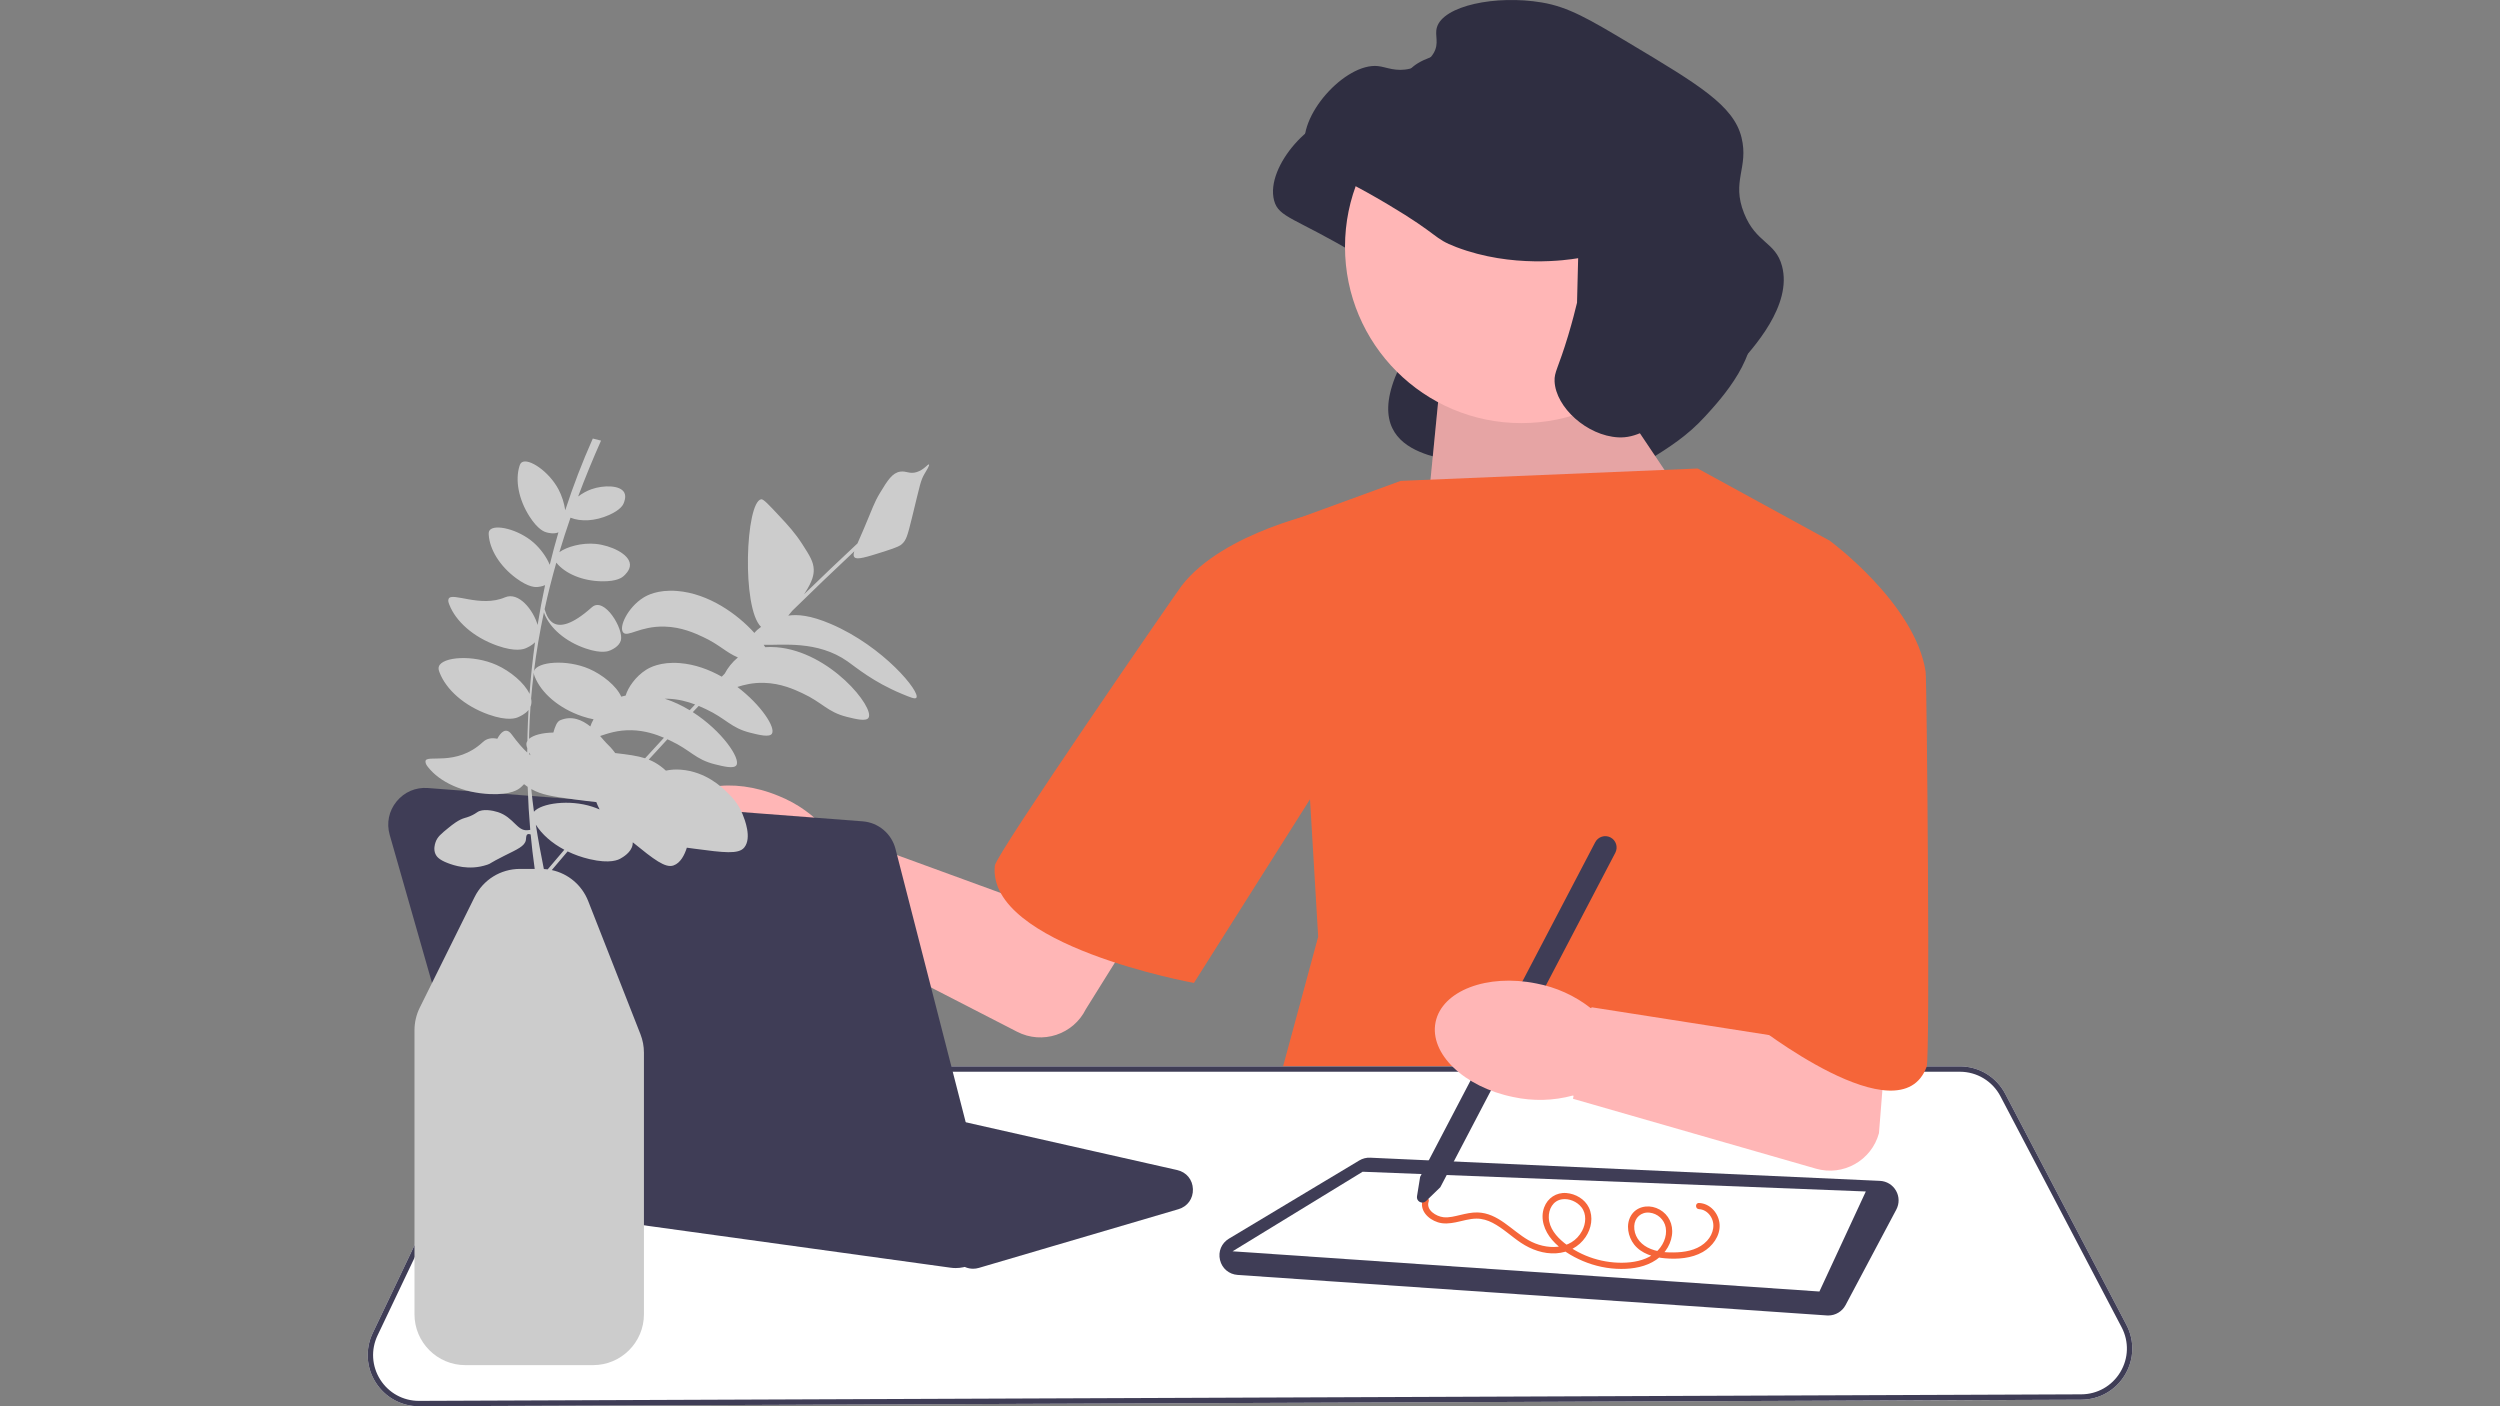 <?xml version="1.0" encoding="utf-8"?>
<!-- Generator: Adobe Illustrator 26.0.1, SVG Export Plug-In . SVG Version: 6.00 Build 0)  -->
<svg version="1.1" id="Layer_1" xmlns="http://www.w3.org/2000/svg" xmlns:xlink="http://www.w3.org/1999/xlink" x="0px" y="0px"
	 viewBox="0 0 640 360" enable-background="new 0 0 640 360" xml:space="preserve">
<rect x="0" y="0" width="640" height="360" fill="#808080" stroke="none"/>
<g>
	<path fill="#2F2E41" d="M395.966,78.855c-0.066,0.011-0.165,0.028-0.285,0.048
		c-2.351,0.389-16.563,2.582-30.892-2.876c-6.07-2.312-3.999-2.889-17.518-10.928
		c-15.85-9.425-19.917-9.359-21.098-13.754c-2.357-8.775,10.228-22.57,18.557-21.662
		c2.193,0.239,4.542,1.547,8.194,0.66c0.803-0.195,4.316-1.047,6.029-3.955c1.528-2.594,0.234-4.466,0.848-6.593
		c1.613-5.585,15.058-8.372,26.845-6.403c6.78,1.133,12.053,4.225,22.322,10.363
		c17.875,10.684,26.812,16.025,28.82,24.209c1.904,7.757-2.666,11.1,0.658,19.403
		c3.094,7.732,8.009,7.215,9.7,13.47c2.722,10.065-7.38,21.111-11.588,25.713
		c-4.614,5.045-9.026,7.814-14.883,11.49c-7.352,4.614-11.028,6.921-15.448,6.686
		c-8.013-0.426-31.824,1.023-32.135-5.608c-0.116-2.485-28.995-0.45-14.775-27.205
		c1.744-3.282,35.912,0.224,36.363-1.661"/>
	<polygon fill="#FFB6B6" points="409.796,95.975 434.356,132.61 363.855,146.868 368.346,101.002 	"/>
	<polygon opacity="0.1" enable-background="new    " points="409.796,95.975 434.356,132.61 363.855,146.868 
		368.346,101.002 	"/>
	<polygon fill="#F56539" points="358.575,123.105 434.614,119.937 468.409,138.419 466.825,257.23 502.204,324.292 
		323.724,290.497 337.453,239.804 331.116,133.138 	"/>
	<path fill="#FFFFFF" d="M96.183,353.917c-2.428-3.827-2.714-8.555-0.767-12.647l28.941-60.808
		c2.16-4.538,6.803-7.471,11.829-7.471h365.544c4.886,0,9.332,2.688,11.601,7.015l31.02,59.132
		c2.144,4.088,2.003,8.888-0.377,12.843c-2.38,3.954-6.557,6.326-11.172,6.344L107.297,360h-0.053
		C102.733,360,98.601,357.729,96.183,353.917L96.183,353.917z"/>
	<path fill="#3F3D56" d="M96.183,353.917c-2.428-3.827-2.714-8.555-0.767-12.647l28.941-60.808
		c2.16-4.538,6.803-7.471,11.829-7.471h365.544c4.886,0,9.332,2.688,11.601,7.015l31.02,59.132
		c2.144,4.088,2.003,8.888-0.377,12.843c-2.38,3.954-6.557,6.326-11.172,6.344L107.297,360h-0.053
		C102.733,360,98.601,357.729,96.183,353.917L96.183,353.917z M136.186,274.366c-4.498,0-8.654,2.625-10.588,6.686
		l-28.941,60.808c-1.743,3.663-1.487,7.894,0.686,11.32c2.164,3.412,5.862,5.444,9.9,5.444h0.048l425.505-1.675
		c4.131-0.016,7.869-2.139,9.999-5.678c2.131-3.539,2.257-7.836,0.338-11.494l-31.02-59.133
		c-2.031-3.872-6.01-6.278-10.383-6.278L136.186,274.366L136.186,274.366z"/>
	<path fill="#3F3D56" d="M467.697,336.754L316.847,326.382c-2.227-0.153-4.003-1.655-4.525-3.825
		c-0.522-2.171,0.378-4.315,2.292-5.464l33.357-20.015c0.847-0.508,1.819-0.755,2.804-0.708l130.484,5.931
		c1.725,0.078,3.266,1.02,4.122,2.52c0.856,1.5,0.883,3.305,0.073,4.83l-12.991,24.455
		c-0.872,1.641-2.582,2.658-4.422,2.658C467.926,336.766,467.812,336.761,467.697,336.754z"/>
	<polygon fill="#FFFFFF" points="315.539,320.332 465.769,330.628 477.65,305.018 348.834,299.966 	"/>
	<circle fill="#FFB6B6" cx="389.466" cy="63.172" r="45.144"/>
	<path fill="#2F2E41" d="M404.006,66.093c-0.066,0.011-0.165,0.028-0.285,0.048
		c-2.351,0.389-16.563,2.582-30.892-2.876c-6.07-2.312-3.999-2.889-17.518-10.928
		c-15.85-9.425-19.917-9.359-21.098-13.754c-2.357-8.775,10.228-22.57,18.557-21.662
		c2.193,0.239,4.542,1.547,8.194,0.66c0.803-0.195,4.316-1.047,6.029-3.955c1.528-2.594,0.234-4.466,0.848-6.593
		c1.613-5.585,15.057-8.372,26.845-6.403c6.78,1.133,12.053,4.225,22.322,10.363
		c17.875,10.684,26.812,16.025,28.82,24.209c1.904,7.757-2.666,11.1,0.658,19.403
		c3.094,7.732,8.009,7.215,9.7,13.47c2.722,10.065-7.38,21.111-11.588,25.713
		c-4.614,5.045-9.026,7.814-14.883,11.49c-7.352,4.614-11.028,6.921-15.448,6.686
		c-8.013-0.426-15.983-7.687-16.294-14.318c-0.116-2.485,0.92-3.23,3.486-11.774
		c1.069-3.559,1.81-6.498,2.261-8.383"/>
	<path fill="#F56539" d="M434.948,307.964c2.904,0.115,5.115,2.717,5.275,5.536c0.166,2.926-1.868,5.622-4.313,7.015
		c-2.864,1.632-6.438,1.894-9.662,1.613c-2.9-0.253-6.056-1.155-7.922-3.55c-1.57-2.015-2.148-5.06-0.812-7.347
		c1.324-2.268,4.14-2.894,6.496-1.984c2.493,0.963,4.06,3.23,4.076,5.91c0.017,2.97-1.698,5.714-4.105,7.356
		c-2.596,1.771-5.863,2.341-8.953,2.333c-3.367-0.008-6.719-0.714-9.816-2.027
		c-2.902-1.229-5.801-3.002-7.876-5.411c-1.945-2.258-3.11-5.392-2.03-8.321c0.886-2.402,3.123-3.875,5.685-3.672
		c2.346,0.186,4.719,1.548,5.76,3.715c1.175,2.446,0.647,5.38-0.848,7.566c-1.726,2.525-4.455,3.943-7.485,4.148
		c-3.225,0.218-6.419-0.928-9.072-2.7c-2.457-1.64-4.615-3.74-7.253-5.105
		c-1.269-0.657-2.651-1.074-4.088-1.073c-1.83,0.002-3.589,0.603-5.369,0.952
		c-1.508,0.296-3.063,0.468-4.551-0.014c-1.274-0.412-2.466-1.169-3.268-2.252
		c-0.759-1.026-1.025-2.31-0.595-3.528c0.337-0.955,1.868-0.544,1.528,0.421
		c-0.786,2.226,1.911,3.862,3.799,4.067c1.432,0.155,2.91-0.259,4.291-0.582c1.44-0.337,2.912-0.681,4.401-0.645
		c5.275,0.13,8.762,4.639,13.015,7.085c4.471,2.572,11.019,2.751,13.757-2.36
		c0.995-1.856,1.2-4.324-0.166-6.058c-1.138-1.445-3.16-2.309-4.992-2.029
		c-2.301,0.352-3.448,2.543-3.364,4.723c0.102,2.667,1.961,4.834,3.943,6.431
		c4.413,3.555,10.264,5.367,15.909,5.049c2.648-0.149,5.463-0.839,7.52-2.602
		c1.777-1.523,2.991-4.001,2.563-6.374c-0.37-2.054-2.092-3.611-4.173-3.818c-2.129-0.211-3.793,1.3-3.888,3.427
		c-0.107,2.392,1.314,4.388,3.374,5.478c2.333,1.234,5.16,1.387,7.745,1.252c2.745-0.143,5.605-0.866,7.526-2.956
		c1.638-1.783,2.26-4.428,0.75-6.491c-0.666-0.91-1.669-1.552-2.81-1.597c-1.016-0.04-1.021-1.625,0-1.584l0,0
		L434.948,307.964z"/>
	<path fill="#3F3D56" d="M362.749,306.266l0.808-4.994l44.818-85.66c0.742-1.419,2.501-1.969,3.92-1.227
		c1.419,0.742,1.969,2.501,1.227,3.92l-44.798,85.622l-3.662,3.549c-0.433,0.418-1.058,0.507-1.592,0.228
		C362.936,307.425,362.654,306.861,362.749,306.266L362.749,306.266z"/>
	<path fill="#FFB6B6" d="M393.298,251.768c5.056,0.952,9.811,3.101,13.867,6.267l0.228,0.049l0.046-0.227
		l48.846,7.651l-3.539-64.969l37.019-20.276l-8.75,109.82c-1.895,7.013-9.174,11.11-16.152,9.09l-62.178-17.885
		l0.155-0.765l-0.217-0.059c-4.969,1.34-10.187,1.471-15.217,0.38c-12.619-2.554-21.53-11.134-19.903-19.165
		C369.129,253.649,380.676,249.212,393.298,251.768L393.298,251.768z"/>
	<path fill="#F56539" d="M426.693,150.036l41.716-11.617c0,0,21.914,16.105,24.554,33.531
		c0.314,2.072,1.185,98.611,0.264,101.121c-6.823,18.597-44.356-11.089-44.356-11.089L426.693,150.036L426.693,150.036z
		"/>
	<path fill="#3F3D56" d="M245.75,323.547l-4.325-3.707h-0c-0.644-0.552-1.427-0.918-2.264-1.058l-96.36-16.06
		c-2.199-0.367-3.824-1.955-4.24-4.146c-0.416-2.191,0.513-4.264,2.425-5.412l34.377-20.626
		c1.149-0.69,2.501-0.907,3.809-0.611l122.177,27.603c2.375,0.536,3.96,2.456,4.038,4.89
		c0.078,2.434-1.381,4.451-3.718,5.138l-51.084,15.025c-0.485,0.143-0.979,0.212-1.469,0.212
		C247.897,324.796,246.703,324.365,245.75,323.547z"/>
	<path fill="#FFB6B6" d="M199.345,203.765c4.776,1.913,9.025,4.942,12.391,8.833l0.214,0.092l0.089-0.214
		l46.44,16.962l49.585-80.286l27.412,16.989l-57.493,92.195c-3.217,6.514-11.151,9.123-17.606,5.791l-57.539-29.584
		l0.3-0.721l-0.202-0.1c-5.135,0.353-10.279-0.529-15.003-2.573c-11.886-4.948-18.967-15.092-15.816-22.655
		C175.268,200.931,187.456,198.813,199.345,203.765L199.345,203.765z"/>
	<path fill="#F56539" d="M361.257,163.647l-21.932-32.797c0,0-26.099,5.166-36.849,19.131
		c-1.344,1.746-47.505,68.694-47.802,71.615c-2.082,20.452,50.972,30.034,50.972,30.034L361.257,163.647
		L361.257,163.647z"/>
	<path fill="#3F3D56" d="M243.363,324.532l-110.458-15.267c-3.697-0.51-6.748-3.159-7.774-6.748l-25.369-88.793
		c-0.86-3.01-0.218-6.126,1.761-8.55c1.979-2.425,4.902-3.678,8.024-3.439l111.287,8.526
		c4.026,0.308,7.406,3.143,8.411,7.054l24.541,95.534c0.783,3.049,0,6.271-2.095,8.62
		c-1.804,2.023-4.362,3.153-7.029,3.153C244.23,324.622,243.796,324.592,243.363,324.532z"/>
	<path fill="#CCCCCC" d="M218.742,142.661c0.646,0.71,2.989-0.013,7.648-1.489c3.542-1.122,4.088-1.53,4.425-1.823
		c1.185-1.029,1.495-2.111,2.668-6.892c2.106-8.581,2.171-9.433,3.252-11.254c0.372-0.627,1.313-2.123,1.084-2.308
		c-0.236-0.191-1.254,1.368-3.135,1.956c-1.834,0.574-2.659-0.345-4.224-0.111
		c-2.023,0.303-3.227,2.225-5.114,5.336c-1.671,2.755-1.881,3.864-4.224,9.338
		c-0.664,1.551-1.198,2.751-1.609,3.7c-4.6,4.294-9.163,8.644-13.684,13.032
		c0.087-0.133,0.169-0.259,0.24-0.368c2.003-3.075,2.275-4.723,2.246-5.958c-0.047-2.001-1.003-3.525-2.912-6.492
		c-1.871-2.907-3.644-4.826-5.78-7.115c-2.8-3.001-4.2-4.501-4.758-4.402
		c-3.982,0.705-5.047,27.822-0.037,32.671c-0.703,0.502-1.286,1.029-1.707,1.546
		c-4.289-4.762-11.637-10.083-19.777-10.738c-5.018-0.404-7.788,1.171-8.649,1.712
		c-3.98,2.5-6.347,7.503-5.158,8.915c1.108,1.317,4.309-1.677,10.583-1.512c4.378,0.115,7.797,1.703,9.827,2.646
		c4.258,1.978,5.816,3.922,8.956,5.254c-1.472,1.213-2.638,2.727-3.37,4.138c-0.254,0.261-0.506,0.524-0.76,0.786
		c-3.24-1.826-6.888-3.165-10.712-3.473c-5.018-0.404-7.788,1.171-8.649,1.712
		c-2.683,1.685-4.627,4.504-5.249,6.597c-0.407,0.082-0.783,0.175-1.127,0.276
		c-1.216-2.748-4.835-5.646-8.2-7.107c-5.792-2.514-13.316-1.848-14.121,0.543
		c-0.026,0.076-0.032,0.151-0.043,0.227c0.635-5.123,1.497-10.21,2.574-15.26c0.036,0.144,0.082,0.29,0.143,0.443
		c1.43,3.591,5.293,7.038,10.56,8.826c4.133,1.403,5.865,0.676,6.305,0.473c0.42-0.194,2.235-0.973,2.679-2.522
		c0.824-2.871-4.224-11.358-7.408-8.511c-10.231,9.145-11.634,1.74-12.104,0.493
		c0.87-3.993,1.871-7.962,2.994-11.909c0.019,0.024,0.036,0.048,0.056,0.072
		c2.235,2.711,6.537,4.62,11.592,4.705c3.967,0.066,5.264-1.044,5.588-1.342c0.309-0.285,1.664-1.463,1.618-2.927
		c-0.084-2.714-4.913-4.925-8.776-5.308c-3.56-0.353-7.393,0.737-9.295,2.117
		c0.884-2.956,1.835-5.899,2.85-8.829c2.598,1.061,6.278,0.918,9.894-0.698c2.982-1.333,3.561-2.612,3.699-2.948
		c0.132-0.32,0.731-1.671,0.187-2.746c-1.008-1.994-5.379-1.961-8.393-0.901
		c-1.242,0.437-2.421,1.108-3.433,1.868c1.798-4.803,3.757-9.571,5.865-14.305l-2.112-0.528
		c-2.692,6.047-5.04,12.172-7.057,18.365c-0.251-1.816-0.879-3.751-1.707-5.323
		c-2.434-4.622-7.632-8.09-9.39-6.965c-0.352,0.225-0.5,0.592-0.633,1.028
		c-1.078,3.512-0.266,8.365,2.572,12.823c2.227,3.499,3.943,3.991,4.39,4.102c0.377,0.094,1.834,0.496,3.031-0.022
		c-0.805,2.759-1.55,5.53-2.229,8.314c-0.817-2.028-2.427-4.189-4.13-5.684
		c-3.926-3.446-10.021-4.825-11.26-3.145c-0.248,0.336-0.255,0.731-0.224,1.187
		c0.25,3.665,2.744,7.906,6.989,11.055c3.332,2.471,5.109,2.316,5.567,2.26c0.269-0.033,1.082-0.114,1.866-0.468
		c-0.728,3.382-1.364,6.78-1.913,10.193c-1.099-3.818-4.834-8.58-8.359-7.065
		c-6.255,2.689-13.607-1.441-14.416,0.365c-0.21,0.47-0.036,0.954,0.165,1.48
		c1.62,4.231,6.096,8.33,12.241,10.507c4.823,1.709,6.863,0.883,7.382,0.651
		c0.344-0.153,1.478-0.627,2.323-1.506c-0.607,4.385-1.073,8.793-1.401,13.219
		c-1.304-2.847-4.977-5.847-8.415-7.393c-6.032-2.713-13.92-2.119-14.796,0.374
		c-0.175,0.499-0.037,0.98,0.17,1.519c1.663,4.343,6.256,8.55,12.564,10.785
		c4.95,1.754,7.044,0.906,7.577,0.668c0.389-0.173,1.762-0.747,2.638-1.837
		c-0.112,2.046-0.199,4.096-0.254,6.15c-0.016,0.585-0.025,1.17-0.036,1.755c-0.071,0.115-0.133,0.232-0.174,0.355
		c-0.169,0.502-0.054,0.985,0.144,1.512c-0.004,0.371-0.007,0.743-0.009,1.114
		c-1.103-1-2.42-2.504-4.003-4.648c-1.429-1.934-2.785-0.515-3.657,1.132
		c-1.366-0.304-2.67-0.116-3.694,0.841c-6.873,6.42-14.582,3.014-14.691,4.928
		c-0.032,0.552,0.264,0.992,0.637,1.468c3.001,3.834,8.892,6.63,15.891,6.925
		c5.493,0.231,7.328-1.261,7.787-1.663c0.161-0.141,0.523-0.446,0.915-0.874c0.315,0.251,0.621,0.479,0.928,0.687
		c0.121,3.675,0.337,7.346,0.657,11.011c-0.261,0.023-0.51,0.066-0.695,0.085
		c-2.661,0.271-3.557-3.319-7.577-4.63c-1.335-0.435-3.906-0.911-5.261,0c-0.195,0.131-0.861,0.625-1.894,1.052
		c-0.611,0.253-1.077,0.37-1.263,0.421c-1.649,0.451-3.176,1.689-4.209,2.526
		c-1.941,1.573-2.912,2.36-3.368,3.788c-0.143,0.45-0.547,1.714,0,2.946c0.258,0.582,0.858,1.448,3.157,2.315
		c1.366,0.515,5.352,2.018,10.102,0.421c1.082-0.364,0.256-0.234,4.42-2.315c3.276-1.638,5.192-2.421,5.472-3.999
		c0.099-0.555-0.001-1.231,0.421-1.473c0.234-0.134,0.518-0.069,0.801,0.033c0.276,2.946,0.62,5.887,1.037,8.822
		h-3.748c-4.977,0-9.443,2.77-11.653,7.23l-14.021,28.286c-0.885,1.785-1.353,3.783-1.353,5.776v72.735
		c0,7.171,5.834,13.006,13.006,13.006h32.727c7.171,0,13.006-5.834,13.006-13.006v-66.975
		c0-1.633-0.302-3.231-0.899-4.751l-13.363-34.046c-1.621-4.129-5.131-7.05-9.327-7.954
		c1.346-1.596,2.694-3.19,4.052-4.779c1.71,0.825,3.592,1.503,5.615,1.978c5.352,1.258,7.434,0.136,7.961-0.172
		c0.503-0.294,2.684-1.491,3.053-3.486c0.04-0.214,0.055-0.43,0.052-0.648c5.482,4.457,8.342,6.653,10.432,5.921
		c1.796-0.63,2.822-2.693,3.409-4.545c0.613,0.085,1.264,0.172,1.957,0.265
		c7.509,1.003,11.292,1.468,12.74-0.311c2.003-2.461,0.102-7.207-0.422-8.515
		c-1.139-2.843-2.891-4.573-3.98-5.625c-1.413-1.367-5.442-5.261-11.784-5.781
		c-1.379-0.113-2.617-0.026-3.879,0.238c-0.44-0.402-0.904-0.796-1.415-1.17
		c-0.974-0.713-1.935-1.241-2.97-1.654c1.587-1.739,3.179-3.473,4.778-5.199c0.253,0.115,0.493,0.226,0.714,0.329
		c5.239,2.433,6.39,4.816,11.428,6.07c2.286,0.569,4.873,1.213,5.514,0.245c1.138-1.721-3.692-8.8-11.157-13.591
		c0.503-0.533,1.008-1.064,1.512-1.595c0.683,0.286,1.284,0.565,1.796,0.803c5.239,2.433,6.39,4.816,11.428,6.07
		c2.285,0.569,4.873,1.213,5.514,0.245c1.015-1.535-2.721-7.339-8.84-11.975c1.681-0.534,3.91-1.125,6.796-1.05
		c4.378,0.115,7.797,1.703,9.827,2.646c5.239,2.433,6.39,4.816,11.428,6.07c2.286,0.569,4.873,1.213,5.514,0.245
		c1.692-2.558-9.799-16.97-23.545-18.076c-1.067-0.086-2.026-0.079-2.893-0.015
		c-0.12-0.199-0.25-0.402-0.387-0.61c4.651,0.149,13.733-1.18,21.464,4.247
		c2.229,1.565,6.559,5.246,13.807,8.271c2.316,0.967,3.481,1.442,3.802,1.045
		c1.148-1.421-8.4-13.116-21.833-18.877c-5.326-2.284-8.617-2.5-10.957-2.154
		c0.361-0.411,0.712-0.836,1.051-1.262c5.231-5.13,10.527-10.206,15.871-15.214
		C218.451,141.924,218.459,142.35,218.742,142.661L218.742,142.661z M151.618,206.51
		c-5.908-1.913-13.062-0.885-14.927,1.291c-0.263-1.929-0.492-3.86-0.68-5.795c2.692,1.503,5.5,1.906,10.828,2.617
		c2.269,0.303,4.193,0.555,5.82,0.713c0.218,0.592,0.452,1.125,0.722,1.635c0.031,0.059,0.065,0.116,0.097,0.174
		l-0.047,0.054C152.823,206.936,152.215,206.703,151.618,206.51z M135.921,180.599
		c0.169-0.559,0.172-1.154,0.043-1.768c0.184-2.223,0.413-4.44,0.685-6.65c-0.007,0.338,0.1,0.677,0.246,1.044
		c1.642,4.125,6.08,8.084,12.13,10.138c1.128,0.383,2.096,0.625,2.93,0.772
		c-0.367,0.639-0.648,1.262-0.834,1.838c-2.062-1.657-4.717-2.861-7.729-1.583
		c-0.82,0.348-1.306,1.62-1.729,3.142c-2.783,0.048-5.108,0.629-6.215,1.611
		c0.006-0.41,0.004-0.819,0.015-1.229c0.062-2.339,0.178-4.67,0.34-6.994
		C135.847,180.816,135.887,180.709,135.921,180.599z M135.456,192.628c0.12,0.246,0.251,0.49,0.388,0.734
		c-0.124-0.091-0.251-0.189-0.381-0.295C135.46,192.92,135.459,192.774,135.456,192.628z M140.207,222.56
		c-0.324-0.043-0.651-0.073-0.981-0.092c-0.762-3.781-1.465-7.56-2.054-11.346c1.548,2.457,4.075,4.706,7.293,6.412
		C143.037,219.205,141.621,220.882,140.207,222.56L140.207,222.56z M165.142,194.12
		c-2.015-0.647-4.379-0.957-7.651-1.337c-0.829-1.153-1.684-2.002-2.316-2.612c-0.342-0.331-0.868-0.987-1.548-1.755
		c1.764-0.566,4.396-1.575,8.116-1.477c3.381,0.089,6.186,1.056,8.225,1.926
		C168.353,190.61,166.746,192.363,165.142,194.12z M176.561,181.814c-1.98-1.196-4.127-2.221-6.387-2.941
		c0.22-0.002,0.435-0.009,0.662-0.003c2.803,0.074,5.21,0.751,7.114,1.477
		C177.487,180.837,177.023,181.324,176.561,181.814z"/>
</g>
</svg>
